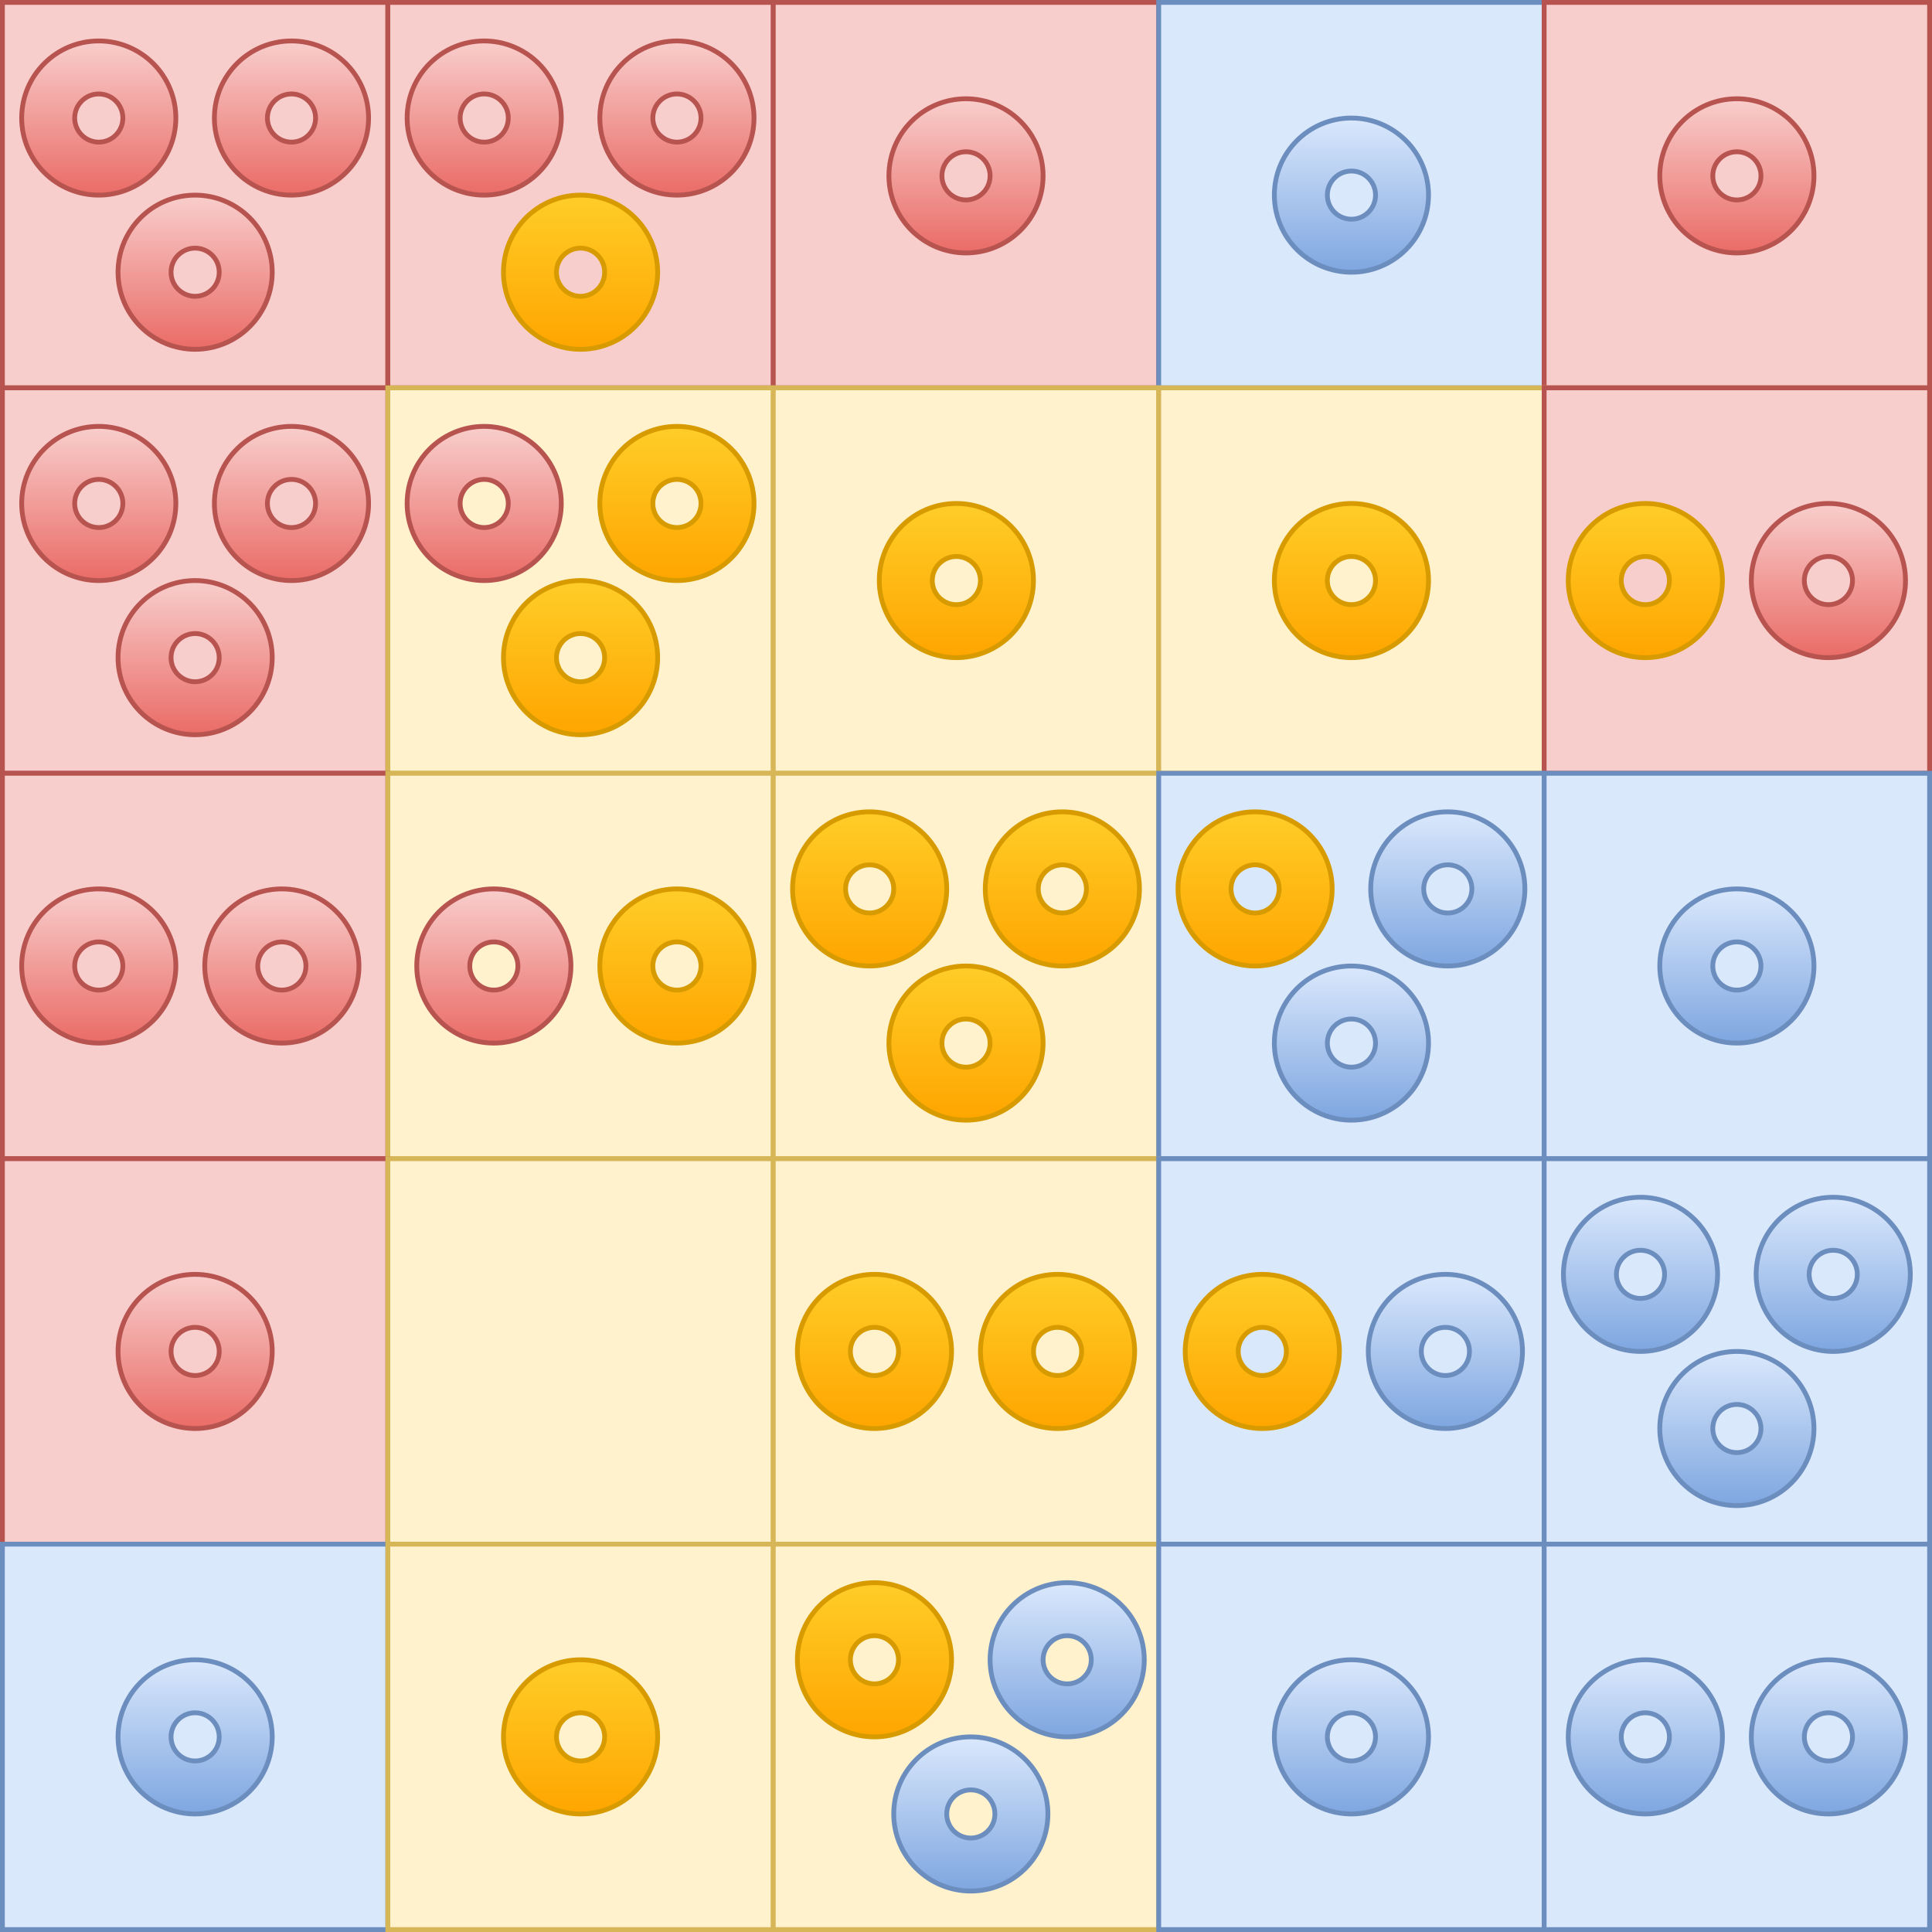 <?xml version="1.0" encoding="UTF-8"?>
<!DOCTYPE svg PUBLIC "-//W3C//DTD SVG 1.1//EN" "http://www.w3.org/Graphics/SVG/1.1/DTD/svg11.dtd">
<svg xmlns="http://www.w3.org/2000/svg" xmlns:xlink="http://www.w3.org/1999/xlink" version="1.1" width="401px" height="401px" viewBox="-0.5 -0.5 401 401" content="&lt;mxfile modified=&quot;2019-10-29T10:51:50.665Z&quot; host=&quot;&quot; agent=&quot;Mozilla/5.0 (X11; Linux x86_64) AppleWebKit/537.36 (KHTML, like Gecko) draw.io/11.2.4 Chrome/76.0.381.139 Electron/6.0.7 Safari/537.36&quot; etag=&quot;fZKF8odVbUSjeFzzU_rC&quot; pages=&quot;1&quot; version=&quot;11.2.4&quot; type=&quot;device&quot;&gt;&lt;diagram id=&quot;DC4Vg6z4rjy3abUxNbR5&quot; name=&quot;Page-1&quot;&gt;7Z1dc5pAFIZ/jZfNAAu4uWxsPjrTzHSSzvSys8IitOg6SKL213eNgLISBjrKOYG9ipxFlPdxz573gGZEJvPNfcKW4aPweTyyDH8zIl9GlmWahiX/7CLbfYSa9j4wSyI/2+kQeI7+8ixoZNGXyOer0o6pEHEaLctBTywW3EtLMZYkYl3eLRBx+VWXbMZPAs8ei0+jPyM/DbOo69iHgQcezcL8pU33ej8yZ/ne2amsQuaL9VGI3I7IJBEi3T+abyY83qmXC7N/3t07o8U7S/gibfKEJ//Hrwfz6VHEX//eeb/Nu9fZ9lN2lFcWv2RnnL3ZdJtLsA6jlD8vmbfbXkvMI3ITpvNYbpnyIVst98IH0YbLl7oJojieiFgkb08nAfW458n4Kk3EH340MqWO7Rhy5PRM8rfFk5RvjkLZmd1zMedpspW7ZKO5yNvy5vrAjGah8IhWHmPZp2RWHPego3yQSdlCVqsnspoGLl1JX3SluHS1L66rzzgNKnV1PcqnwZnSgItLV6cnn1di49LV7YmuyrJVpFsoXceX1zUIrGpdfXfqOu5l1i1wYWlfhKXIhL3uibDqygUubO7APnyOVdcueGV7arqK3AAmbAe2C2b5Ale2A+MFs36BK9tX6wWv7OXNVzfKnixg4Mr21H4VH2EwYfvqv+CV7asBg1f28g4MqHcIrWyenT68sifdQ3BlL+/AOvrMloUthAYTtq8ODF7ZvjoweGX76sDgle2rAwNXljTIs7vTizwWf2NTHn8XqyiNxEIOTUWairkUJt/hcxzNdgOpUMRfhWy5O9h8M9vd3XM1ZavIu/LF4kWe383bTT6m+V/eTR7PjySPozHOZJI5VzPdLtcb9IRWLuAxrTx2floNcveAabnIaDXIWgOmZZdpVZTy3dJqYD8HTMs0cE0uu4GnHTIuGxmuBkYZDlfg+VKgKr8yvp4a7+AKAuYY57qNz8KVDG1dFrYoC00DenbpurBFXQiPq0GjYMC4lKXLrPDI3eLSdXybyhB+ejW4qjzkWkOdX+C8GlysHjIvtdoAz4faKbcoDq08PULhcrRTri0OLWS4dC3foji0KDQuXcvX4SKK94JeuxzMtXyDa5AVuMaSFz/XfYxUwQU9u1CX8uCzyzKQzS5dyddW8srsMimw83Ia3Mw6YF4nfV5wXqidFzwv9RplxbfLO+XlorZeCHiVvVfR6QDjpa9S1vJSL6RA58Pcu6PkBV/NE7UzD84Lc28DnpfqvuDXL9TNDfh8qNbz4OsX5u4GPC+TOuX5Bd08dFG3N8B5Wfl3VdDw0v2N+vrQucI2wzB3OOArDmIQdMQw9zgQEFMvgLnANf0Yc48DAS+1pgfnhbnHgYCX0uMgFT/y1S0v7cHq82F5/QL3YGPUHgz8kiWhBBkvzB4MXz4Evz9qjNmDwfNSe1IFPzBe2oG1Wb/geWn/1Wb9AudFMfsv+PpQ7fkSG9h/Ue2/atcvCxsvS/OqvYdD4VXxm6Ld8tJ+uTYfWsjqQ6r9ci0vwy3xAvdfFLNfRjC/1P48OC/tl+t42Z2lQ7l5+B99b2NH/+qQ3P4D&lt;/diagram&gt;&lt;/mxfile&gt;" style="background-color: rgb(255, 255, 255);"><rect x="-0.5" y="-0.5" width="401" height="401" fill="#333333" stroke="none"/><defs><linearGradient x1="0%" y1="0%" x2="0%" y2="100%" id="mx-gradient-f8cecc-1-ea6b66-1-s-0"><stop offset="0%" style="stop-color:#f8cecc"/><stop offset="100%" style="stop-color:#ea6b66"/></linearGradient><linearGradient x1="0%" y1="0%" x2="0%" y2="100%" id="mx-gradient-ffcd28-1-ffa500-1-s-0"><stop offset="0%" style="stop-color:#ffcd28"/><stop offset="100%" style="stop-color:#ffa500"/></linearGradient><linearGradient x1="0%" y1="0%" x2="0%" y2="100%" id="mx-gradient-dae8fc-1-7ea6e0-1-s-0"><stop offset="0%" style="stop-color:#dae8fc"/><stop offset="100%" style="stop-color:#7ea6e0"/></linearGradient></defs><g><rect x="0" y="0" width="80" height="80" fill="#f8cecc" stroke="#b85450" pointer-events="none"/><rect x="80" y="0" width="80" height="80" fill="#f8cecc" stroke="#b85450" pointer-events="none"/><rect x="160" y="0" width="80" height="80" fill="#f8cecc" stroke="#b85450" pointer-events="none"/><rect x="240" y="0" width="80" height="80" fill="#dae8fc" stroke="#6c8ebf" pointer-events="none"/><rect x="320" y="0" width="80" height="80" fill="#f8cecc" stroke="#b85450" pointer-events="none"/><rect x="0" y="80" width="80" height="80" fill="#f8cecc" stroke="#b85450" pointer-events="none"/><rect x="80" y="80" width="80" height="80" fill="#fff2cc" stroke="#d6b656" pointer-events="none"/><rect x="160" y="80" width="80" height="80" fill="#fff2cc" stroke="#d6b656" pointer-events="none"/><rect x="240" y="80" width="80" height="80" fill="#fff2cc" stroke="#d6b656" pointer-events="none"/><rect x="320" y="80" width="80" height="80" fill="#f8cecc" stroke="#b85450" pointer-events="none"/><rect x="0" y="160" width="80" height="80" fill="#f8cecc" stroke="#b85450" pointer-events="none"/><rect x="80" y="160" width="80" height="80" fill="#fff2cc" stroke="#d6b656" pointer-events="none"/><rect x="160" y="160" width="80" height="80" fill="#fff2cc" stroke="#d6b656" pointer-events="none"/><rect x="240" y="160" width="80" height="80" fill="#dae8fc" stroke="#6c8ebf" pointer-events="none"/><rect x="320" y="160" width="80" height="80" fill="#dae8fc" stroke="#6c8ebf" pointer-events="none"/><rect x="0" y="240" width="80" height="80" fill="#f8cecc" stroke="#b85450" pointer-events="none"/><rect x="80" y="240" width="80" height="80" fill="#fff2cc" stroke="#d6b656" pointer-events="none"/><rect x="160" y="240" width="80" height="80" fill="#fff2cc" stroke="#d6b656" pointer-events="none"/><rect x="240" y="240" width="80" height="80" fill="#dae8fc" stroke="#6c8ebf" pointer-events="none"/><rect x="320" y="240" width="80" height="80" fill="#dae8fc" stroke="#6c8ebf" pointer-events="none"/><rect x="0" y="320" width="80" height="80" fill="#dae8fc" stroke="#6c8ebf" pointer-events="none"/><rect x="80" y="320" width="80" height="80" fill="#fff2cc" stroke="#d6b656" pointer-events="none"/><rect x="160" y="320" width="80" height="80" fill="#fff2cc" stroke="#d6b656" pointer-events="none"/><rect x="240" y="320" width="80" height="80" fill="#dae8fc" stroke="#6c8ebf" pointer-events="none"/><rect x="320" y="320" width="80" height="80" fill="#dae8fc" stroke="#6c8ebf" pointer-events="none"/><path d="M 4 24 C 4 15.16 11.16 8 20 8 C 24.24 8 28.31 9.69 31.31 12.69 C 34.31 15.69 36 19.76 36 24 C 36 28.24 34.31 32.31 31.31 35.31 C 28.31 38.31 24.24 40 20 40 C 15.76 40 11.69 38.31 8.69 35.31 C 5.69 32.31 4 28.24 4 24 Z M 20 19 C 17.24 19 15 21.24 15 24 C 15 26.76 17.24 29 20 29 C 22.76 29 25 26.76 25 24 C 25 21.24 22.76 19 20 19 Z" fill="url(#mx-gradient-f8cecc-1-ea6b66-1-s-0)" stroke="#b85450" stroke-miterlimit="10" pointer-events="none"/><path d="M 44 24 C 44 15.16 51.16 8 60 8 C 64.24 8 68.31 9.69 71.31 12.69 C 74.31 15.69 76 19.76 76 24 C 76 28.24 74.31 32.31 71.31 35.31 C 68.31 38.31 64.24 40 60 40 C 55.76 40 51.69 38.31 48.69 35.31 C 45.69 32.31 44 28.24 44 24 Z M 60 19 C 57.24 19 55 21.24 55 24 C 55 26.76 57.24 29 60 29 C 62.76 29 65 26.76 65 24 C 65 21.24 62.76 19 60 19 Z" fill="url(#mx-gradient-f8cecc-1-ea6b66-1-s-0)" stroke="#b85450" stroke-miterlimit="10" pointer-events="none"/><path d="M 24 56 C 24 47.16 31.16 40 40 40 C 44.24 40 48.31 41.69 51.31 44.69 C 54.31 47.69 56 51.76 56 56 C 56 60.24 54.31 64.31 51.31 67.31 C 48.31 70.31 44.24 72 40 72 C 35.76 72 31.69 70.31 28.69 67.31 C 25.69 64.31 24 60.24 24 56 Z M 40 51 C 37.24 51 35 53.24 35 56 C 35 58.76 37.24 61 40 61 C 42.76 61 45 58.76 45 56 C 45 53.24 42.76 51 40 51 Z" fill="url(#mx-gradient-f8cecc-1-ea6b66-1-s-0)" stroke="#b85450" stroke-miterlimit="10" pointer-events="none"/><path d="M 84 24 C 84 15.16 91.16 8 100 8 C 104.24 8 108.31 9.69 111.31 12.69 C 114.31 15.69 116 19.76 116 24 C 116 28.24 114.31 32.31 111.31 35.31 C 108.31 38.31 104.24 40 100 40 C 95.76 40 91.69 38.31 88.69 35.31 C 85.69 32.31 84 28.24 84 24 Z M 100 19 C 97.24 19 95 21.24 95 24 C 95 26.76 97.24 29 100 29 C 102.76 29 105 26.76 105 24 C 105 21.24 102.76 19 100 19 Z" fill="url(#mx-gradient-f8cecc-1-ea6b66-1-s-0)" stroke="#b85450" stroke-miterlimit="10" pointer-events="none"/><path d="M 124 24 C 124 15.16 131.16 8 140 8 C 144.24 8 148.31 9.69 151.31 12.69 C 154.31 15.69 156 19.76 156 24 C 156 28.24 154.31 32.31 151.31 35.31 C 148.31 38.31 144.24 40 140 40 C 135.76 40 131.69 38.31 128.69 35.31 C 125.69 32.31 124 28.24 124 24 Z M 140 19 C 137.24 19 135 21.24 135 24 C 135 26.76 137.24 29 140 29 C 142.76 29 145 26.76 145 24 C 145 21.24 142.76 19 140 19 Z" fill="url(#mx-gradient-f8cecc-1-ea6b66-1-s-0)" stroke="#b85450" stroke-miterlimit="10" pointer-events="none"/><path d="M 104 56 C 104 47.16 111.16 40 120 40 C 124.24 40 128.31 41.69 131.31 44.69 C 134.31 47.69 136 51.76 136 56 C 136 60.24 134.31 64.31 131.31 67.31 C 128.31 70.31 124.24 72 120 72 C 115.76 72 111.69 70.31 108.69 67.31 C 105.69 64.31 104 60.24 104 56 Z M 120 51 C 117.24 51 115 53.24 115 56 C 115 58.76 117.24 61 120 61 C 122.76 61 125 58.76 125 56 C 125 53.24 122.76 51 120 51 Z" fill="url(#mx-gradient-ffcd28-1-ffa500-1-s-0)" stroke="#d79b00" stroke-miterlimit="10" pointer-events="none"/><path d="M 4 104 C 4 95.16 11.16 88 20 88 C 24.24 88 28.31 89.69 31.31 92.69 C 34.31 95.69 36 99.76 36 104 C 36 108.24 34.31 112.31 31.31 115.31 C 28.31 118.31 24.24 120 20 120 C 15.76 120 11.69 118.31 8.69 115.31 C 5.69 112.31 4 108.24 4 104 Z M 20 99 C 17.24 99 15 101.24 15 104 C 15 106.76 17.24 109 20 109 C 22.76 109 25 106.76 25 104 C 25 101.24 22.76 99 20 99 Z" fill="url(#mx-gradient-f8cecc-1-ea6b66-1-s-0)" stroke="#b85450" stroke-miterlimit="10" pointer-events="none"/><path d="M 44 104 C 44 95.16 51.16 88 60 88 C 64.24 88 68.31 89.69 71.31 92.69 C 74.31 95.69 76 99.76 76 104 C 76 108.24 74.31 112.31 71.31 115.31 C 68.31 118.31 64.24 120 60 120 C 55.76 120 51.69 118.31 48.69 115.31 C 45.69 112.31 44 108.24 44 104 Z M 60 99 C 57.24 99 55 101.24 55 104 C 55 106.76 57.24 109 60 109 C 62.76 109 65 106.76 65 104 C 65 101.24 62.76 99 60 99 Z" fill="url(#mx-gradient-f8cecc-1-ea6b66-1-s-0)" stroke="#b85450" stroke-miterlimit="10" pointer-events="none"/><path d="M 24 136 C 24 127.16 31.16 120 40 120 C 44.24 120 48.31 121.69 51.31 124.69 C 54.31 127.69 56 131.76 56 136 C 56 140.24 54.31 144.31 51.31 147.31 C 48.31 150.31 44.24 152 40 152 C 35.76 152 31.69 150.31 28.69 147.31 C 25.69 144.31 24 140.24 24 136 Z M 40 131 C 37.24 131 35 133.24 35 136 C 35 138.76 37.24 141 40 141 C 42.76 141 45 138.76 45 136 C 45 133.24 42.76 131 40 131 Z" fill="url(#mx-gradient-f8cecc-1-ea6b66-1-s-0)" stroke="#b85450" stroke-miterlimit="10" pointer-events="none"/><path d="M 84 104 C 84 95.16 91.16 88 100 88 C 104.24 88 108.31 89.69 111.31 92.69 C 114.31 95.69 116 99.76 116 104 C 116 108.24 114.31 112.31 111.31 115.31 C 108.31 118.31 104.24 120 100 120 C 95.76 120 91.69 118.31 88.69 115.31 C 85.69 112.31 84 108.24 84 104 Z M 100 99 C 97.24 99 95 101.24 95 104 C 95 106.76 97.24 109 100 109 C 102.76 109 105 106.76 105 104 C 105 101.24 102.76 99 100 99 Z" fill="url(#mx-gradient-f8cecc-1-ea6b66-1-s-0)" stroke="#b85450" stroke-miterlimit="10" pointer-events="none"/><path d="M 124 104 C 124 95.16 131.16 88 140 88 C 144.24 88 148.31 89.69 151.31 92.69 C 154.31 95.69 156 99.76 156 104 C 156 108.24 154.31 112.31 151.31 115.31 C 148.31 118.31 144.24 120 140 120 C 135.76 120 131.69 118.31 128.69 115.31 C 125.69 112.31 124 108.24 124 104 Z M 140 99 C 137.24 99 135 101.24 135 104 C 135 106.76 137.24 109 140 109 C 142.76 109 145 106.76 145 104 C 145 101.24 142.76 99 140 99 Z" fill="url(#mx-gradient-ffcd28-1-ffa500-1-s-0)" stroke="#d79b00" stroke-miterlimit="10" pointer-events="none"/><path d="M 104 136 C 104 127.16 111.16 120 120 120 C 124.24 120 128.31 121.69 131.31 124.69 C 134.31 127.69 136 131.76 136 136 C 136 140.24 134.31 144.31 131.31 147.31 C 128.31 150.31 124.24 152 120 152 C 115.76 152 111.69 150.31 108.69 147.31 C 105.69 144.31 104 140.24 104 136 Z M 120 131 C 117.24 131 115 133.24 115 136 C 115 138.76 117.24 141 120 141 C 122.76 141 125 138.76 125 136 C 125 133.24 122.76 131 120 131 Z" fill="url(#mx-gradient-ffcd28-1-ffa500-1-s-0)" stroke="#d79b00" stroke-miterlimit="10" pointer-events="none"/><path d="M 4 200 C 4 191.16 11.16 184 20 184 C 24.24 184 28.31 185.69 31.31 188.69 C 34.31 191.69 36 195.76 36 200 C 36 204.24 34.31 208.31 31.31 211.31 C 28.31 214.31 24.24 216 20 216 C 15.76 216 11.69 214.31 8.69 211.31 C 5.69 208.31 4 204.24 4 200 Z M 20 195 C 17.24 195 15 197.24 15 200 C 15 202.76 17.24 205 20 205 C 22.76 205 25 202.76 25 200 C 25 197.24 22.76 195 20 195 Z" fill="url(#mx-gradient-f8cecc-1-ea6b66-1-s-0)" stroke="#b85450" stroke-miterlimit="10" pointer-events="none"/><path d="M 42 200 C 42 191.16 49.16 184 58 184 C 62.24 184 66.31 185.69 69.31 188.69 C 72.31 191.69 74 195.76 74 200 C 74 204.24 72.31 208.31 69.31 211.31 C 66.31 214.31 62.24 216 58 216 C 53.76 216 49.69 214.31 46.69 211.31 C 43.69 208.31 42 204.24 42 200 Z M 58 195 C 55.24 195 53 197.24 53 200 C 53 202.76 55.24 205 58 205 C 60.76 205 63 202.76 63 200 C 63 197.24 60.76 195 58 195 Z" fill="url(#mx-gradient-f8cecc-1-ea6b66-1-s-0)" stroke="#b85450" stroke-miterlimit="10" pointer-events="none"/><path d="M 24 280 C 24 271.16 31.16 264 40 264 C 44.24 264 48.31 265.69 51.31 268.69 C 54.31 271.69 56 275.76 56 280 C 56 284.24 54.31 288.31 51.31 291.31 C 48.31 294.31 44.24 296 40 296 C 35.76 296 31.69 294.31 28.69 291.31 C 25.69 288.31 24 284.24 24 280 Z M 40 275 C 37.24 275 35 277.24 35 280 C 35 282.76 37.24 285 40 285 C 42.76 285 45 282.76 45 280 C 45 277.24 42.76 275 40 275 Z" fill="url(#mx-gradient-f8cecc-1-ea6b66-1-s-0)" stroke="#b85450" stroke-miterlimit="10" pointer-events="none"/><path d="M 344 36 C 344 27.16 351.16 20 360 20 C 364.24 20 368.31 21.69 371.31 24.69 C 374.31 27.69 376 31.76 376 36 C 376 40.24 374.31 44.31 371.31 47.31 C 368.31 50.31 364.24 52 360 52 C 355.76 52 351.69 50.31 348.69 47.31 C 345.69 44.31 344 40.24 344 36 Z M 360 31 C 357.24 31 355 33.24 355 36 C 355 38.76 357.24 41 360 41 C 362.76 41 365 38.76 365 36 C 365 33.24 362.76 31 360 31 Z" fill="url(#mx-gradient-f8cecc-1-ea6b66-1-s-0)" stroke="#b85450" stroke-miterlimit="10" pointer-events="none"/><path d="M 264 40 C 264 31.16 271.16 24 280 24 C 284.24 24 288.31 25.69 291.31 28.69 C 294.31 31.69 296 35.76 296 40 C 296 44.24 294.31 48.31 291.31 51.31 C 288.31 54.31 284.24 56 280 56 C 275.76 56 271.69 54.31 268.69 51.31 C 265.69 48.31 264 44.24 264 40 Z M 280 35 C 277.24 35 275 37.24 275 40 C 275 42.76 277.24 45 280 45 C 282.76 45 285 42.76 285 40 C 285 37.24 282.76 35 280 35 Z" fill="url(#mx-gradient-dae8fc-1-7ea6e0-1-s-0)" stroke="#6c8ebf" stroke-miterlimit="10" pointer-events="none"/><path d="M 184 36 C 184 27.16 191.16 20 200 20 C 204.24 20 208.31 21.69 211.31 24.69 C 214.31 27.69 216 31.76 216 36 C 216 40.24 214.31 44.31 211.31 47.31 C 208.31 50.31 204.24 52 200 52 C 195.76 52 191.69 50.31 188.69 47.31 C 185.69 44.31 184 40.24 184 36 Z M 200 31 C 197.24 31 195 33.24 195 36 C 195 38.76 197.24 41 200 41 C 202.76 41 205 38.76 205 36 C 205 33.24 202.76 31 200 31 Z" fill="url(#mx-gradient-f8cecc-1-ea6b66-1-s-0)" stroke="#b85450" stroke-miterlimit="10" pointer-events="none"/><path d="M 164 184 C 164 175.16 171.16 168 180 168 C 184.24 168 188.31 169.69 191.31 172.69 C 194.31 175.69 196 179.76 196 184 C 196 188.24 194.31 192.31 191.31 195.31 C 188.31 198.31 184.24 200 180 200 C 175.76 200 171.69 198.31 168.69 195.31 C 165.69 192.31 164 188.24 164 184 Z M 180 179 C 177.24 179 175 181.24 175 184 C 175 186.76 177.24 189 180 189 C 182.76 189 185 186.76 185 184 C 185 181.24 182.76 179 180 179 Z" fill="url(#mx-gradient-ffcd28-1-ffa500-1-s-0)" stroke="#d79b00" stroke-miterlimit="10" pointer-events="none"/><path d="M 204 184 C 204 175.16 211.16 168 220 168 C 224.24 168 228.31 169.69 231.31 172.69 C 234.31 175.69 236 179.76 236 184 C 236 188.24 234.31 192.31 231.31 195.31 C 228.31 198.31 224.24 200 220 200 C 215.76 200 211.69 198.31 208.69 195.31 C 205.69 192.31 204 188.24 204 184 Z M 220 179 C 217.24 179 215 181.24 215 184 C 215 186.76 217.24 189 220 189 C 222.76 189 225 186.76 225 184 C 225 181.24 222.76 179 220 179 Z" fill="url(#mx-gradient-ffcd28-1-ffa500-1-s-0)" stroke="#d79b00" stroke-miterlimit="10" pointer-events="none"/><path d="M 184 216 C 184 207.16 191.16 200 200 200 C 204.24 200 208.31 201.69 211.31 204.69 C 214.31 207.69 216 211.76 216 216 C 216 220.24 214.31 224.31 211.31 227.31 C 208.31 230.31 204.24 232 200 232 C 195.76 232 191.69 230.31 188.69 227.31 C 185.69 224.31 184 220.24 184 216 Z M 200 211 C 197.24 211 195 213.24 195 216 C 195 218.76 197.24 221 200 221 C 202.76 221 205 218.76 205 216 C 205 213.24 202.76 211 200 211 Z" fill="url(#mx-gradient-ffcd28-1-ffa500-1-s-0)" stroke="#d79b00" stroke-miterlimit="10" pointer-events="none"/><path d="M 182 120 C 182 111.16 189.16 104 198 104 C 202.24 104 206.31 105.69 209.31 108.69 C 212.31 111.69 214 115.76 214 120 C 214 124.24 212.31 128.31 209.31 131.31 C 206.31 134.31 202.24 136 198 136 C 193.76 136 189.69 134.31 186.69 131.31 C 183.69 128.31 182 124.24 182 120 Z M 198 115 C 195.24 115 193 117.24 193 120 C 193 122.76 195.24 125 198 125 C 200.76 125 203 122.76 203 120 C 203 117.24 200.76 115 198 115 Z" fill="url(#mx-gradient-ffcd28-1-ffa500-1-s-0)" stroke="#d79b00" stroke-miterlimit="10" pointer-events="none"/><path d="M 244 184 C 244 175.16 251.16 168 260 168 C 264.24 168 268.31 169.69 271.31 172.69 C 274.31 175.69 276 179.76 276 184 C 276 188.24 274.31 192.31 271.31 195.31 C 268.31 198.31 264.24 200 260 200 C 255.76 200 251.69 198.31 248.69 195.31 C 245.69 192.31 244 188.24 244 184 Z M 260 179 C 257.24 179 255 181.24 255 184 C 255 186.76 257.24 189 260 189 C 262.76 189 265 186.76 265 184 C 265 181.24 262.76 179 260 179 Z" fill="url(#mx-gradient-ffcd28-1-ffa500-1-s-0)" stroke="#d79b00" stroke-miterlimit="10" pointer-events="none"/><path d="M 284 184 C 284 175.16 291.16 168 300 168 C 304.24 168 308.31 169.69 311.31 172.69 C 314.31 175.69 316 179.76 316 184 C 316 188.24 314.31 192.31 311.31 195.31 C 308.31 198.31 304.24 200 300 200 C 295.76 200 291.69 198.31 288.69 195.31 C 285.69 192.31 284 188.24 284 184 Z M 300 179 C 297.24 179 295 181.24 295 184 C 295 186.76 297.24 189 300 189 C 302.76 189 305 186.76 305 184 C 305 181.24 302.76 179 300 179 Z" fill="url(#mx-gradient-dae8fc-1-7ea6e0-1-s-0)" stroke="#6c8ebf" stroke-miterlimit="10" pointer-events="none"/><path d="M 264 216 C 264 207.16 271.16 200 280 200 C 284.24 200 288.31 201.69 291.31 204.69 C 294.31 207.69 296 211.76 296 216 C 296 220.24 294.31 224.31 291.31 227.31 C 288.31 230.31 284.24 232 280 232 C 275.76 232 271.69 230.31 268.69 227.31 C 265.69 224.31 264 220.24 264 216 Z M 280 211 C 277.24 211 275 213.24 275 216 C 275 218.76 277.24 221 280 221 C 282.76 221 285 218.76 285 216 C 285 213.24 282.76 211 280 211 Z" fill="url(#mx-gradient-dae8fc-1-7ea6e0-1-s-0)" stroke="#6c8ebf" stroke-miterlimit="10" pointer-events="none"/><path d="M 264 120 C 264 111.16 271.16 104 280 104 C 284.24 104 288.31 105.69 291.31 108.69 C 294.31 111.69 296 115.76 296 120 C 296 124.24 294.31 128.31 291.31 131.31 C 288.31 134.31 284.24 136 280 136 C 275.76 136 271.69 134.31 268.69 131.31 C 265.69 128.31 264 124.24 264 120 Z M 280 115 C 277.24 115 275 117.24 275 120 C 275 122.76 277.24 125 280 125 C 282.76 125 285 122.76 285 120 C 285 117.24 282.76 115 280 115 Z" fill="url(#mx-gradient-ffcd28-1-ffa500-1-s-0)" stroke="#d79b00" stroke-miterlimit="10" pointer-events="none"/><path d="M 165 280 C 165 271.16 172.16 264 181 264 C 185.24 264 189.31 265.69 192.31 268.69 C 195.31 271.69 197 275.76 197 280 C 197 284.24 195.31 288.31 192.31 291.31 C 189.31 294.31 185.24 296 181 296 C 176.76 296 172.69 294.31 169.69 291.31 C 166.69 288.31 165 284.24 165 280 Z M 181 275 C 178.24 275 176 277.24 176 280 C 176 282.76 178.24 285 181 285 C 183.76 285 186 282.76 186 280 C 186 277.24 183.76 275 181 275 Z" fill="url(#mx-gradient-ffcd28-1-ffa500-1-s-0)" stroke="#d79b00" stroke-miterlimit="10" pointer-events="none"/><path d="M 203 280 C 203 271.16 210.16 264 219 264 C 223.24 264 227.31 265.69 230.31 268.69 C 233.31 271.69 235 275.76 235 280 C 235 284.24 233.31 288.31 230.31 291.31 C 227.31 294.31 223.24 296 219 296 C 214.76 296 210.69 294.31 207.69 291.31 C 204.69 288.31 203 284.24 203 280 Z M 219 275 C 216.24 275 214 277.24 214 280 C 214 282.76 216.24 285 219 285 C 221.76 285 224 282.76 224 280 C 224 277.24 221.76 275 219 275 Z" fill="url(#mx-gradient-ffcd28-1-ffa500-1-s-0)" stroke="#d79b00" stroke-miterlimit="10" pointer-events="none"/><path d="M 245.5 280 C 245.5 271.16 252.66 264 261.5 264 C 265.74 264 269.81 265.69 272.81 268.69 C 275.81 271.69 277.5 275.76 277.5 280 C 277.5 284.24 275.81 288.31 272.81 291.31 C 269.81 294.31 265.74 296 261.5 296 C 257.26 296 253.19 294.31 250.19 291.31 C 247.19 288.31 245.5 284.24 245.5 280 Z M 261.5 275 C 258.74 275 256.5 277.24 256.5 280 C 256.5 282.76 258.74 285 261.5 285 C 264.26 285 266.5 282.76 266.5 280 C 266.5 277.24 264.26 275 261.5 275 Z" fill="url(#mx-gradient-ffcd28-1-ffa500-1-s-0)" stroke="#d79b00" stroke-miterlimit="10" pointer-events="none"/><path d="M 283.5 280 C 283.5 271.16 290.66 264 299.5 264 C 303.74 264 307.81 265.69 310.81 268.69 C 313.81 271.69 315.5 275.76 315.5 280 C 315.5 284.24 313.81 288.31 310.81 291.31 C 307.81 294.31 303.74 296 299.5 296 C 295.26 296 291.19 294.31 288.19 291.31 C 285.19 288.31 283.5 284.24 283.5 280 Z M 299.5 275 C 296.74 275 294.5 277.24 294.5 280 C 294.5 282.76 296.74 285 299.5 285 C 302.26 285 304.5 282.76 304.5 280 C 304.5 277.24 302.26 275 299.5 275 Z" fill="url(#mx-gradient-dae8fc-1-7ea6e0-1-s-0)" stroke="#6c8ebf" stroke-miterlimit="10" pointer-events="none"/><path d="M 324 264 C 324 255.16 331.16 248 340 248 C 344.24 248 348.31 249.69 351.31 252.69 C 354.31 255.69 356 259.76 356 264 C 356 268.24 354.31 272.31 351.31 275.31 C 348.31 278.31 344.24 280 340 280 C 335.76 280 331.69 278.31 328.69 275.31 C 325.69 272.31 324 268.24 324 264 Z M 340 259 C 337.24 259 335 261.24 335 264 C 335 266.76 337.24 269 340 269 C 342.76 269 345 266.76 345 264 C 345 261.24 342.76 259 340 259 Z" fill="url(#mx-gradient-dae8fc-1-7ea6e0-1-s-0)" stroke="#6c8ebf" stroke-miterlimit="10" pointer-events="none"/><path d="M 364 264 C 364 255.16 371.16 248 380 248 C 384.24 248 388.31 249.69 391.31 252.69 C 394.31 255.69 396 259.76 396 264 C 396 268.24 394.31 272.31 391.31 275.31 C 388.31 278.31 384.24 280 380 280 C 375.76 280 371.69 278.31 368.69 275.31 C 365.69 272.31 364 268.24 364 264 Z M 380 259 C 377.24 259 375 261.24 375 264 C 375 266.76 377.24 269 380 269 C 382.76 269 385 266.76 385 264 C 385 261.24 382.76 259 380 259 Z" fill="url(#mx-gradient-dae8fc-1-7ea6e0-1-s-0)" stroke="#6c8ebf" stroke-miterlimit="10" pointer-events="none"/><path d="M 344 296 C 344 287.16 351.16 280 360 280 C 364.24 280 368.31 281.69 371.31 284.69 C 374.31 287.69 376 291.76 376 296 C 376 300.24 374.31 304.31 371.31 307.31 C 368.31 310.31 364.24 312 360 312 C 355.76 312 351.69 310.31 348.69 307.31 C 345.69 304.31 344 300.24 344 296 Z M 360 291 C 357.24 291 355 293.24 355 296 C 355 298.76 357.24 301 360 301 C 362.76 301 365 298.76 365 296 C 365 293.24 362.76 291 360 291 Z" fill="url(#mx-gradient-dae8fc-1-7ea6e0-1-s-0)" stroke="#6c8ebf" stroke-miterlimit="10" pointer-events="none"/><path d="M 325 120 C 325 111.16 332.16 104 341 104 C 345.24 104 349.31 105.69 352.31 108.69 C 355.31 111.69 357 115.76 357 120 C 357 124.24 355.31 128.31 352.31 131.31 C 349.31 134.31 345.24 136 341 136 C 336.76 136 332.69 134.31 329.69 131.31 C 326.69 128.31 325 124.24 325 120 Z M 341 115 C 338.24 115 336 117.24 336 120 C 336 122.76 338.24 125 341 125 C 343.76 125 346 122.76 346 120 C 346 117.24 343.76 115 341 115 Z" fill="url(#mx-gradient-ffcd28-1-ffa500-1-s-0)" stroke="#d79b00" stroke-miterlimit="10" pointer-events="none"/><path d="M 363 120 C 363 111.16 370.16 104 379 104 C 383.24 104 387.31 105.69 390.31 108.69 C 393.31 111.69 395 115.76 395 120 C 395 124.24 393.31 128.31 390.31 131.31 C 387.31 134.31 383.24 136 379 136 C 374.76 136 370.69 134.31 367.69 131.31 C 364.69 128.31 363 124.24 363 120 Z M 379 115 C 376.24 115 374 117.24 374 120 C 374 122.76 376.24 125 379 125 C 381.76 125 384 122.76 384 120 C 384 117.24 381.76 115 379 115 Z" fill="url(#mx-gradient-f8cecc-1-ea6b66-1-s-0)" stroke="#b85450" stroke-miterlimit="10" pointer-events="none"/><path d="M 344 200 C 344 191.16 351.16 184 360 184 C 364.24 184 368.31 185.69 371.31 188.69 C 374.31 191.69 376 195.76 376 200 C 376 204.24 374.31 208.31 371.31 211.31 C 368.31 214.31 364.24 216 360 216 C 355.76 216 351.69 214.31 348.69 211.31 C 345.69 208.31 344 204.24 344 200 Z M 360 195 C 357.24 195 355 197.24 355 200 C 355 202.76 357.24 205 360 205 C 362.76 205 365 202.76 365 200 C 365 197.24 362.76 195 360 195 Z" fill="url(#mx-gradient-dae8fc-1-7ea6e0-1-s-0)" stroke="#6c8ebf" stroke-miterlimit="10" pointer-events="none"/><path d="M 264 360 C 264 351.16 271.16 344 280 344 C 284.24 344 288.31 345.69 291.31 348.69 C 294.31 351.69 296 355.76 296 360 C 296 364.24 294.31 368.31 291.31 371.31 C 288.31 374.31 284.24 376 280 376 C 275.76 376 271.69 374.31 268.69 371.31 C 265.69 368.31 264 364.24 264 360 Z M 280 355 C 277.24 355 275 357.24 275 360 C 275 362.76 277.24 365 280 365 C 282.76 365 285 362.76 285 360 C 285 357.24 282.76 355 280 355 Z" fill="url(#mx-gradient-dae8fc-1-7ea6e0-1-s-0)" stroke="#6c8ebf" stroke-miterlimit="10" pointer-events="none"/><path d="M 325 360 C 325 351.16 332.16 344 341 344 C 345.24 344 349.31 345.69 352.31 348.69 C 355.31 351.69 357 355.76 357 360 C 357 364.24 355.31 368.31 352.31 371.31 C 349.31 374.31 345.24 376 341 376 C 336.76 376 332.69 374.31 329.69 371.31 C 326.69 368.31 325 364.24 325 360 Z M 341 355 C 338.24 355 336 357.24 336 360 C 336 362.76 338.24 365 341 365 C 343.76 365 346 362.76 346 360 C 346 357.24 343.76 355 341 355 Z" fill="url(#mx-gradient-dae8fc-1-7ea6e0-1-s-0)" stroke="#6c8ebf" stroke-miterlimit="10" pointer-events="none"/><path d="M 363 360 C 363 351.16 370.16 344 379 344 C 383.24 344 387.31 345.69 390.31 348.69 C 393.31 351.69 395 355.76 395 360 C 395 364.24 393.31 368.31 390.31 371.31 C 387.31 374.31 383.24 376 379 376 C 374.76 376 370.69 374.31 367.69 371.31 C 364.69 368.31 363 364.24 363 360 Z M 379 355 C 376.24 355 374 357.24 374 360 C 374 362.76 376.24 365 379 365 C 381.76 365 384 362.76 384 360 C 384 357.24 381.76 355 379 355 Z" fill="url(#mx-gradient-dae8fc-1-7ea6e0-1-s-0)" stroke="#6c8ebf" stroke-miterlimit="10" pointer-events="none"/><path d="M 165 344 C 165 335.16 172.16 328 181 328 C 185.24 328 189.31 329.69 192.31 332.69 C 195.31 335.69 197 339.76 197 344 C 197 348.24 195.31 352.31 192.31 355.31 C 189.31 358.31 185.24 360 181 360 C 176.76 360 172.69 358.31 169.69 355.31 C 166.69 352.31 165 348.24 165 344 Z M 181 339 C 178.24 339 176 341.24 176 344 C 176 346.76 178.24 349 181 349 C 183.76 349 186 346.76 186 344 C 186 341.24 183.76 339 181 339 Z" fill="url(#mx-gradient-ffcd28-1-ffa500-1-s-0)" stroke="#d79b00" stroke-miterlimit="10" pointer-events="none"/><path d="M 205 344 C 205 335.16 212.16 328 221 328 C 225.24 328 229.31 329.69 232.31 332.69 C 235.31 335.69 237 339.76 237 344 C 237 348.24 235.31 352.31 232.31 355.31 C 229.31 358.31 225.24 360 221 360 C 216.76 360 212.69 358.31 209.69 355.31 C 206.69 352.31 205 348.24 205 344 Z M 221 339 C 218.24 339 216 341.24 216 344 C 216 346.76 218.24 349 221 349 C 223.76 349 226 346.76 226 344 C 226 341.24 223.76 339 221 339 Z" fill="url(#mx-gradient-dae8fc-1-7ea6e0-1-s-0)" stroke="#6c8ebf" stroke-miterlimit="10" pointer-events="none"/><path d="M 185 376 C 185 367.16 192.16 360 201 360 C 205.24 360 209.31 361.69 212.31 364.69 C 215.31 367.69 217 371.76 217 376 C 217 380.24 215.31 384.31 212.31 387.31 C 209.31 390.31 205.24 392 201 392 C 196.76 392 192.69 390.31 189.69 387.31 C 186.69 384.31 185 380.24 185 376 Z M 201 371 C 198.24 371 196 373.24 196 376 C 196 378.76 198.24 381 201 381 C 203.76 381 206 378.76 206 376 C 206 373.24 203.76 371 201 371 Z" fill="url(#mx-gradient-dae8fc-1-7ea6e0-1-s-0)" stroke="#6c8ebf" stroke-miterlimit="10" pointer-events="none"/><path d="M 104 360 C 104 351.16 111.16 344 120 344 C 124.24 344 128.31 345.69 131.31 348.69 C 134.31 351.69 136 355.76 136 360 C 136 364.24 134.31 368.31 131.31 371.31 C 128.31 374.31 124.24 376 120 376 C 115.76 376 111.69 374.31 108.69 371.31 C 105.69 368.31 104 364.24 104 360 Z M 120 355 C 117.24 355 115 357.24 115 360 C 115 362.76 117.24 365 120 365 C 122.76 365 125 362.76 125 360 C 125 357.24 122.76 355 120 355 Z" fill="url(#mx-gradient-ffcd28-1-ffa500-1-s-0)" stroke="#d79b00" stroke-miterlimit="10" pointer-events="none"/><path d="M 86 200 C 86 191.16 93.16 184 102 184 C 106.24 184 110.31 185.69 113.31 188.69 C 116.31 191.69 118 195.76 118 200 C 118 204.24 116.31 208.31 113.31 211.31 C 110.31 214.31 106.24 216 102 216 C 97.76 216 93.69 214.31 90.69 211.31 C 87.69 208.31 86 204.24 86 200 Z M 102 195 C 99.24 195 97 197.24 97 200 C 97 202.76 99.24 205 102 205 C 104.76 205 107 202.76 107 200 C 107 197.24 104.76 195 102 195 Z" fill="url(#mx-gradient-f8cecc-1-ea6b66-1-s-0)" stroke="#b85450" stroke-miterlimit="10" pointer-events="none"/><path d="M 124 200 C 124 191.16 131.16 184 140 184 C 144.24 184 148.31 185.69 151.31 188.69 C 154.31 191.69 156 195.76 156 200 C 156 204.24 154.31 208.31 151.31 211.31 C 148.31 214.31 144.24 216 140 216 C 135.76 216 131.69 214.31 128.69 211.31 C 125.69 208.31 124 204.24 124 200 Z M 140 195 C 137.24 195 135 197.24 135 200 C 135 202.76 137.24 205 140 205 C 142.76 205 145 202.76 145 200 C 145 197.24 142.76 195 140 195 Z" fill="url(#mx-gradient-ffcd28-1-ffa500-1-s-0)" stroke="#d79b00" stroke-miterlimit="10" pointer-events="none"/><path d="M 24 360 C 24 351.16 31.16 344 40 344 C 44.24 344 48.31 345.69 51.31 348.69 C 54.31 351.69 56 355.76 56 360 C 56 364.24 54.31 368.31 51.31 371.31 C 48.31 374.31 44.24 376 40 376 C 35.76 376 31.69 374.31 28.69 371.31 C 25.69 368.31 24 364.24 24 360 Z M 40 355 C 37.24 355 35 357.24 35 360 C 35 362.76 37.24 365 40 365 C 42.76 365 45 362.76 45 360 C 45 357.24 42.76 355 40 355 Z" fill="url(#mx-gradient-dae8fc-1-7ea6e0-1-s-0)" stroke="#6c8ebf" stroke-miterlimit="10" pointer-events="none"/></g></svg>